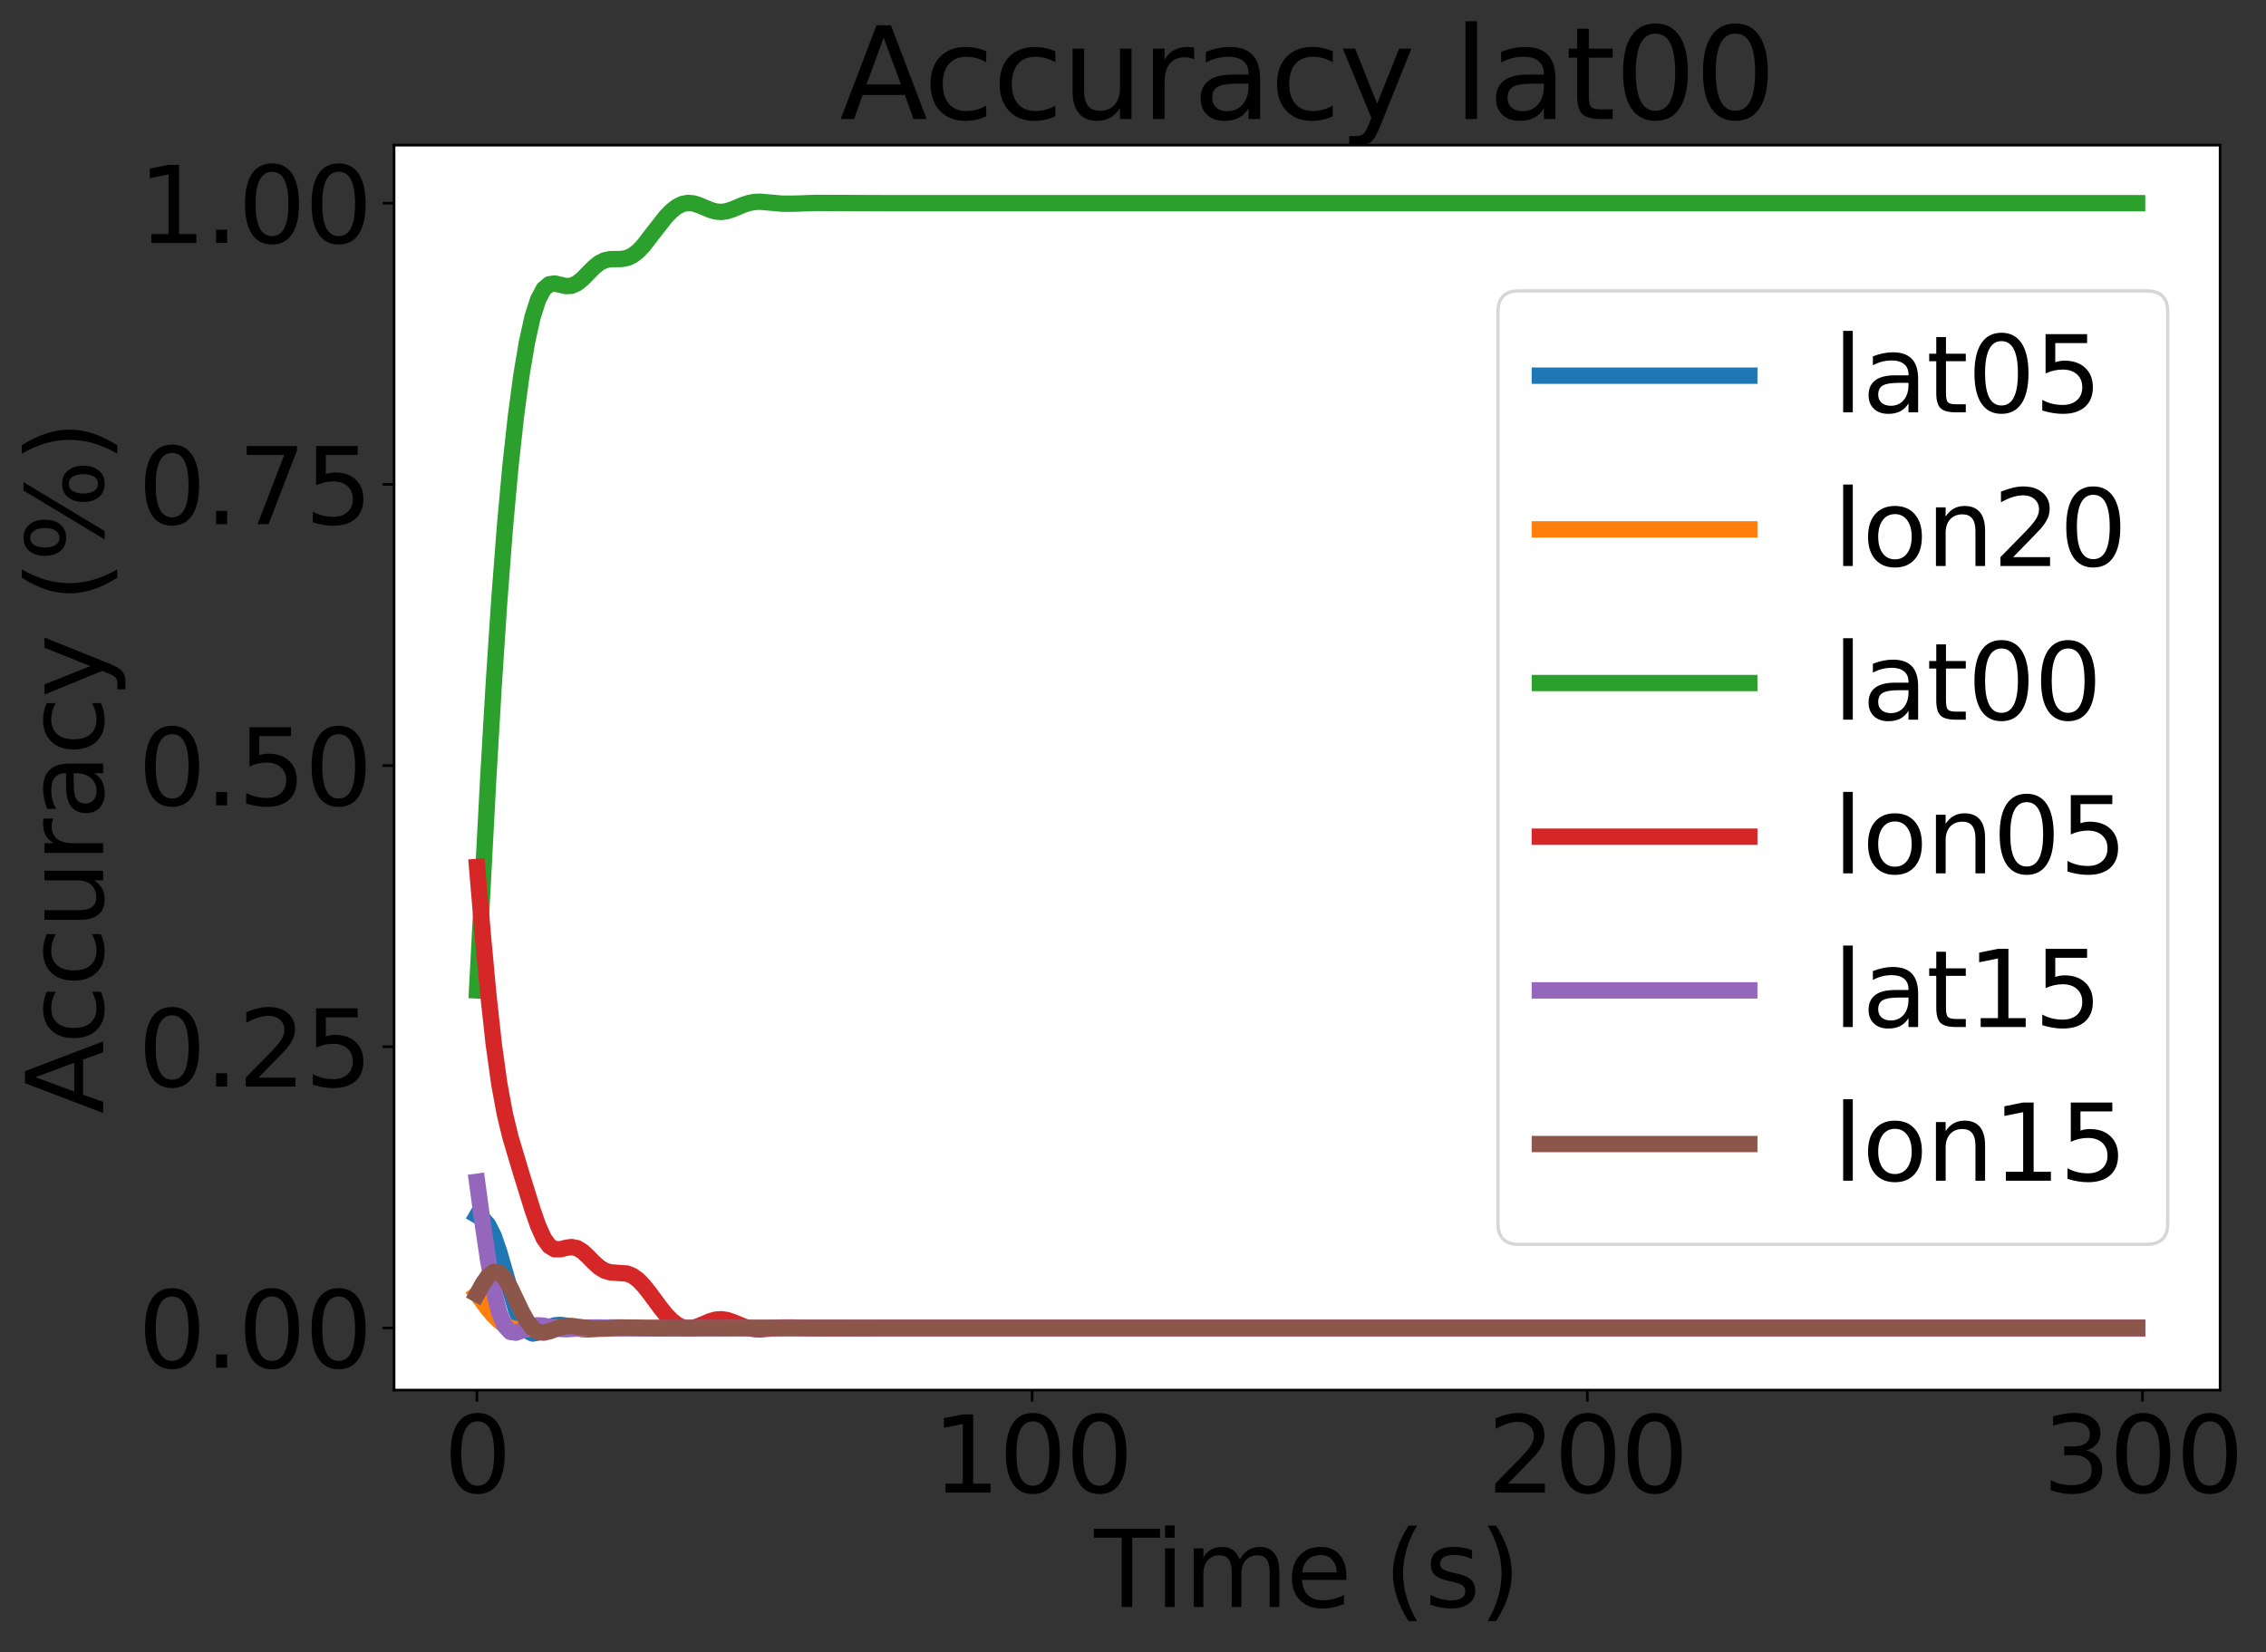 <?xml version="1.0" encoding="utf-8" standalone="no"?>
<!DOCTYPE svg PUBLIC "-//W3C//DTD SVG 1.1//EN"
  "http://www.w3.org/Graphics/SVG/1.1/DTD/svg11.dtd">
<svg height="505.024pt" version="1.1" viewBox="0 0 692.451 505.024" width="692.451pt" xmlns="http://www.w3.org/2000/svg" xmlns:xlink="http://www.w3.org/1999/xlink">
 <rect x="0" y="0" width="692.451" height="505.024" fill="#333333" stroke="none"/>
 <defs>
  <style type="text/css">*{stroke-linecap:butt;stroke-linejoin:round;}</style>
 </defs>
 <g id="figure_1">
  <g id="patch_1">
   <path d="M 0 505.024 
L 692.451 505.024 
L 692.451 0 
L 0 0 
z
" style="fill:none;"/>
  </g>
  <g id="axes_1">
   <g id="patch_2">
    <path d="M 120.42 424.884 
L 678.42 424.884 
L 678.42 44.364 
L 120.42 44.364 
z
" style="fill:#ffffff;"/>
   </g>
   <g id="matplotlib.axis_1">
    <g id="xtick_1">
     <g id="line2d_1">
      <defs>
       <path d="M 0 0 
L 0 3.5 
" id="m8b7777ca38" style="stroke:#000000;stroke-width:0.8;"/>
      </defs>
      <g>
       <use style="stroke:#000000;stroke-width:0.8;" x="145.741" xlink:href="#m8b7777ca38" y="424.884"/>
      </g>
     </g>
     <g id="text_1">
      <!-- 0 -->
      <g transform="translate(135.561 456.199)scale(0.32 -0.32)">
       <defs>
        <path d="M 2034 4250 
Q 1547 4250 1301 3770 
Q 1056 3291 1056 2328 
Q 1056 1369 1301 889 
Q 1547 409 2034 409 
Q 2525 409 2770 889 
Q 3016 1369 3016 2328 
Q 3016 3291 2770 3770 
Q 2525 4250 2034 4250 
z
M 2034 4750 
Q 2819 4750 3233 4129 
Q 3647 3509 3647 2328 
Q 3647 1150 3233 529 
Q 2819 -91 2034 -91 
Q 1250 -91 836 529 
Q 422 1150 422 2328 
Q 422 3509 836 4129 
Q 1250 4750 2034 4750 
z
" id="DejaVuSans-30" transform="scale(0.016)"/>
       </defs>
       <use xlink:href="#DejaVuSans-30"/>
      </g>
     </g>
    </g>
    <g id="xtick_2">
     <g id="line2d_2">
      <g>
       <use style="stroke:#000000;stroke-width:0.8;" x="315.398" xlink:href="#m8b7777ca38" y="424.884"/>
      </g>
     </g>
     <g id="text_2">
      <!-- 100 -->
      <g transform="translate(284.858 456.199)scale(0.32 -0.32)">
       <defs>
        <path d="M 794 531 
L 1825 531 
L 1825 4091 
L 703 3866 
L 703 4441 
L 1819 4666 
L 2450 4666 
L 2450 531 
L 3481 531 
L 3481 0 
L 794 0 
L 794 531 
z
" id="DejaVuSans-31" transform="scale(0.016)"/>
       </defs>
       <use xlink:href="#DejaVuSans-31"/>
       <use x="63.623" xlink:href="#DejaVuSans-30"/>
       <use x="127.246" xlink:href="#DejaVuSans-30"/>
      </g>
     </g>
    </g>
    <g id="xtick_3">
     <g id="line2d_3">
      <g>
       <use style="stroke:#000000;stroke-width:0.8;" x="485.054" xlink:href="#m8b7777ca38" y="424.884"/>
      </g>
     </g>
     <g id="text_3">
      <!-- 200 -->
      <g transform="translate(454.514 456.199)scale(0.32 -0.32)">
       <defs>
        <path d="M 1228 531 
L 3431 531 
L 3431 0 
L 469 0 
L 469 531 
Q 828 903 1448 1529 
Q 2069 2156 2228 2338 
Q 2531 2678 2651 2914 
Q 2772 3150 2772 3378 
Q 2772 3750 2511 3984 
Q 2250 4219 1831 4219 
Q 1534 4219 1204 4116 
Q 875 4013 500 3803 
L 500 4441 
Q 881 4594 1212 4672 
Q 1544 4750 1819 4750 
Q 2544 4750 2975 4387 
Q 3406 4025 3406 3419 
Q 3406 3131 3298 2873 
Q 3191 2616 2906 2266 
Q 2828 2175 2409 1742 
Q 1991 1309 1228 531 
z
" id="DejaVuSans-32" transform="scale(0.016)"/>
       </defs>
       <use xlink:href="#DejaVuSans-32"/>
       <use x="63.623" xlink:href="#DejaVuSans-30"/>
       <use x="127.246" xlink:href="#DejaVuSans-30"/>
      </g>
     </g>
    </g>
    <g id="xtick_4">
     <g id="line2d_4">
      <g>
       <use style="stroke:#000000;stroke-width:0.8;" x="654.711" xlink:href="#m8b7777ca38" y="424.884"/>
      </g>
     </g>
     <g id="text_4">
      <!-- 300 -->
      <g transform="translate(624.171 456.199)scale(0.32 -0.32)">
       <defs>
        <path d="M 2597 2516 
Q 3050 2419 3304 2112 
Q 3559 1806 3559 1356 
Q 3559 666 3084 287 
Q 2609 -91 1734 -91 
Q 1441 -91 1130 -33 
Q 819 25 488 141 
L 488 750 
Q 750 597 1062 519 
Q 1375 441 1716 441 
Q 2309 441 2620 675 
Q 2931 909 2931 1356 
Q 2931 1769 2642 2001 
Q 2353 2234 1838 2234 
L 1294 2234 
L 1294 2753 
L 1863 2753 
Q 2328 2753 2575 2939 
Q 2822 3125 2822 3475 
Q 2822 3834 2567 4026 
Q 2313 4219 1838 4219 
Q 1578 4219 1281 4162 
Q 984 4106 628 3988 
L 628 4550 
Q 988 4650 1302 4700 
Q 1616 4750 1894 4750 
Q 2613 4750 3031 4423 
Q 3450 4097 3450 3541 
Q 3450 3153 3228 2886 
Q 3006 2619 2597 2516 
z
" id="DejaVuSans-33" transform="scale(0.016)"/>
       </defs>
       <use xlink:href="#DejaVuSans-33"/>
       <use x="63.623" xlink:href="#DejaVuSans-30"/>
       <use x="127.246" xlink:href="#DejaVuSans-30"/>
      </g>
     </g>
    </g>
    <g id="text_5">
     <!-- Time (s) -->
     <g transform="translate(334.368 491.169)scale(0.32 -0.32)">
      <defs>
       <path d="M -19 4666 
L 3928 4666 
L 3928 4134 
L 2272 4134 
L 2272 0 
L 1638 0 
L 1638 4134 
L -19 4134 
L -19 4666 
z
" id="DejaVuSans-54" transform="scale(0.016)"/>
       <path d="M 603 3500 
L 1178 3500 
L 1178 0 
L 603 0 
L 603 3500 
z
M 603 4863 
L 1178 4863 
L 1178 4134 
L 603 4134 
L 603 4863 
z
" id="DejaVuSans-69" transform="scale(0.016)"/>
       <path d="M 3328 2828 
Q 3544 3216 3844 3400 
Q 4144 3584 4550 3584 
Q 5097 3584 5394 3201 
Q 5691 2819 5691 2113 
L 5691 0 
L 5113 0 
L 5113 2094 
Q 5113 2597 4934 2840 
Q 4756 3084 4391 3084 
Q 3944 3084 3684 2787 
Q 3425 2491 3425 1978 
L 3425 0 
L 2847 0 
L 2847 2094 
Q 2847 2600 2669 2842 
Q 2491 3084 2119 3084 
Q 1678 3084 1418 2786 
Q 1159 2488 1159 1978 
L 1159 0 
L 581 0 
L 581 3500 
L 1159 3500 
L 1159 2956 
Q 1356 3278 1631 3431 
Q 1906 3584 2284 3584 
Q 2666 3584 2933 3390 
Q 3200 3197 3328 2828 
z
" id="DejaVuSans-6d" transform="scale(0.016)"/>
       <path d="M 3597 1894 
L 3597 1613 
L 953 1613 
Q 991 1019 1311 708 
Q 1631 397 2203 397 
Q 2534 397 2845 478 
Q 3156 559 3463 722 
L 3463 178 
Q 3153 47 2828 -22 
Q 2503 -91 2169 -91 
Q 1331 -91 842 396 
Q 353 884 353 1716 
Q 353 2575 817 3079 
Q 1281 3584 2069 3584 
Q 2775 3584 3186 3129 
Q 3597 2675 3597 1894 
z
M 3022 2063 
Q 3016 2534 2758 2815 
Q 2500 3097 2075 3097 
Q 1594 3097 1305 2825 
Q 1016 2553 972 2059 
L 3022 2063 
z
" id="DejaVuSans-65" transform="scale(0.016)"/>
       <path id="DejaVuSans-20" transform="scale(0.016)"/>
       <path d="M 1984 4856 
Q 1566 4138 1362 3434 
Q 1159 2731 1159 2009 
Q 1159 1288 1364 580 
Q 1569 -128 1984 -844 
L 1484 -844 
Q 1016 -109 783 600 
Q 550 1309 550 2009 
Q 550 2706 781 3412 
Q 1013 4119 1484 4856 
L 1984 4856 
z
" id="DejaVuSans-28" transform="scale(0.016)"/>
       <path d="M 2834 3397 
L 2834 2853 
Q 2591 2978 2328 3040 
Q 2066 3103 1784 3103 
Q 1356 3103 1142 2972 
Q 928 2841 928 2578 
Q 928 2378 1081 2264 
Q 1234 2150 1697 2047 
L 1894 2003 
Q 2506 1872 2764 1633 
Q 3022 1394 3022 966 
Q 3022 478 2636 193 
Q 2250 -91 1575 -91 
Q 1294 -91 989 -36 
Q 684 19 347 128 
L 347 722 
Q 666 556 975 473 
Q 1284 391 1588 391 
Q 1994 391 2212 530 
Q 2431 669 2431 922 
Q 2431 1156 2273 1281 
Q 2116 1406 1581 1522 
L 1381 1569 
Q 847 1681 609 1914 
Q 372 2147 372 2553 
Q 372 3047 722 3315 
Q 1072 3584 1716 3584 
Q 2034 3584 2315 3537 
Q 2597 3491 2834 3397 
z
" id="DejaVuSans-73" transform="scale(0.016)"/>
       <path d="M 513 4856 
L 1013 4856 
Q 1481 4119 1714 3412 
Q 1947 2706 1947 2009 
Q 1947 1309 1714 600 
Q 1481 -109 1013 -844 
L 513 -844 
Q 928 -128 1133 580 
Q 1338 1288 1338 2009 
Q 1338 2731 1133 3434 
Q 928 4138 513 4856 
z
" id="DejaVuSans-29" transform="scale(0.016)"/>
      </defs>
      <use xlink:href="#DejaVuSans-54"/>
      <use x="57.959" xlink:href="#DejaVuSans-69"/>
      <use x="85.742" xlink:href="#DejaVuSans-6d"/>
      <use x="183.154" xlink:href="#DejaVuSans-65"/>
      <use x="244.678" xlink:href="#DejaVuSans-20"/>
      <use x="276.465" xlink:href="#DejaVuSans-28"/>
      <use x="315.479" xlink:href="#DejaVuSans-73"/>
      <use x="367.578" xlink:href="#DejaVuSans-29"/>
     </g>
    </g>
   </g>
   <g id="matplotlib.axis_2">
    <g id="ytick_1">
     <g id="line2d_5">
      <defs>
       <path d="M 0 0 
L -3.5 0 
" id="ma9d9fc1565" style="stroke:#000000;stroke-width:0.8;"/>
      </defs>
      <g>
       <use style="stroke:#000000;stroke-width:0.8;" x="120.42" xlink:href="#ma9d9fc1565" y="405.893"/>
      </g>
     </g>
     <g id="text_6">
      <!-- 0.00 -->
      <g transform="translate(42.17 418.05)scale(0.32 -0.32)">
       <defs>
        <path d="M 684 794 
L 1344 794 
L 1344 0 
L 684 0 
L 684 794 
z
" id="DejaVuSans-2e" transform="scale(0.016)"/>
       </defs>
       <use xlink:href="#DejaVuSans-30"/>
       <use x="63.623" xlink:href="#DejaVuSans-2e"/>
       <use x="95.41" xlink:href="#DejaVuSans-30"/>
       <use x="159.033" xlink:href="#DejaVuSans-30"/>
      </g>
     </g>
    </g>
    <g id="ytick_2">
     <g id="line2d_6">
      <g>
       <use style="stroke:#000000;stroke-width:0.8;" x="120.42" xlink:href="#ma9d9fc1565" y="319.946"/>
      </g>
     </g>
     <g id="text_7">
      <!-- 0.25 -->
      <g transform="translate(42.17 332.104)scale(0.32 -0.32)">
       <defs>
        <path d="M 691 4666 
L 3169 4666 
L 3169 4134 
L 1269 4134 
L 1269 2991 
Q 1406 3038 1543 3061 
Q 1681 3084 1819 3084 
Q 2600 3084 3056 2656 
Q 3513 2228 3513 1497 
Q 3513 744 3044 326 
Q 2575 -91 1722 -91 
Q 1428 -91 1123 -41 
Q 819 9 494 109 
L 494 744 
Q 775 591 1075 516 
Q 1375 441 1709 441 
Q 2250 441 2565 725 
Q 2881 1009 2881 1497 
Q 2881 1984 2565 2268 
Q 2250 2553 1709 2553 
Q 1456 2553 1204 2497 
Q 953 2441 691 2322 
L 691 4666 
z
" id="DejaVuSans-35" transform="scale(0.016)"/>
       </defs>
       <use xlink:href="#DejaVuSans-30"/>
       <use x="63.623" xlink:href="#DejaVuSans-2e"/>
       <use x="95.41" xlink:href="#DejaVuSans-32"/>
       <use x="159.033" xlink:href="#DejaVuSans-35"/>
      </g>
     </g>
    </g>
    <g id="ytick_3">
     <g id="line2d_7">
      <g>
       <use style="stroke:#000000;stroke-width:0.8;" x="120.42" xlink:href="#ma9d9fc1565" y="234"/>
      </g>
     </g>
     <g id="text_8">
      <!-- 0.50 -->
      <g transform="translate(42.17 246.158)scale(0.32 -0.32)">
       <use xlink:href="#DejaVuSans-30"/>
       <use x="63.623" xlink:href="#DejaVuSans-2e"/>
       <use x="95.41" xlink:href="#DejaVuSans-35"/>
       <use x="159.033" xlink:href="#DejaVuSans-30"/>
      </g>
     </g>
    </g>
    <g id="ytick_4">
     <g id="line2d_8">
      <g>
       <use style="stroke:#000000;stroke-width:0.8;" x="120.42" xlink:href="#ma9d9fc1565" y="148.054"/>
      </g>
     </g>
     <g id="text_9">
      <!-- 0.75 -->
      <g transform="translate(42.17 160.211)scale(0.32 -0.32)">
       <defs>
        <path d="M 525 4666 
L 3525 4666 
L 3525 4397 
L 1831 0 
L 1172 0 
L 2766 4134 
L 525 4134 
L 525 4666 
z
" id="DejaVuSans-37" transform="scale(0.016)"/>
       </defs>
       <use xlink:href="#DejaVuSans-30"/>
       <use x="63.623" xlink:href="#DejaVuSans-2e"/>
       <use x="95.41" xlink:href="#DejaVuSans-37"/>
       <use x="159.033" xlink:href="#DejaVuSans-35"/>
      </g>
     </g>
    </g>
    <g id="ytick_5">
     <g id="line2d_9">
      <g>
       <use style="stroke:#000000;stroke-width:0.8;" x="120.42" xlink:href="#ma9d9fc1565" y="62.108"/>
      </g>
     </g>
     <g id="text_10">
      <!-- 1.00 -->
      <g transform="translate(42.17 74.265)scale(0.32 -0.32)">
       <use xlink:href="#DejaVuSans-31"/>
       <use x="63.623" xlink:href="#DejaVuSans-2e"/>
       <use x="95.41" xlink:href="#DejaVuSans-30"/>
       <use x="159.033" xlink:href="#DejaVuSans-30"/>
      </g>
     </g>
    </g>
    <g id="text_11">
     <!-- Accuracy (%) -->
     <g transform="translate(31.515 340.447)rotate(-90)scale(0.32 -0.32)">
      <defs>
       <path d="M 2188 4044 
L 1331 1722 
L 3047 1722 
L 2188 4044 
z
M 1831 4666 
L 2547 4666 
L 4325 0 
L 3669 0 
L 3244 1197 
L 1141 1197 
L 716 0 
L 50 0 
L 1831 4666 
z
" id="DejaVuSans-41" transform="scale(0.016)"/>
       <path d="M 3122 3366 
L 3122 2828 
Q 2878 2963 2633 3030 
Q 2388 3097 2138 3097 
Q 1578 3097 1268 2742 
Q 959 2388 959 1747 
Q 959 1106 1268 751 
Q 1578 397 2138 397 
Q 2388 397 2633 464 
Q 2878 531 3122 666 
L 3122 134 
Q 2881 22 2623 -34 
Q 2366 -91 2075 -91 
Q 1284 -91 818 406 
Q 353 903 353 1747 
Q 353 2603 823 3093 
Q 1294 3584 2113 3584 
Q 2378 3584 2631 3529 
Q 2884 3475 3122 3366 
z
" id="DejaVuSans-63" transform="scale(0.016)"/>
       <path d="M 544 1381 
L 544 3500 
L 1119 3500 
L 1119 1403 
Q 1119 906 1312 657 
Q 1506 409 1894 409 
Q 2359 409 2629 706 
Q 2900 1003 2900 1516 
L 2900 3500 
L 3475 3500 
L 3475 0 
L 2900 0 
L 2900 538 
Q 2691 219 2414 64 
Q 2138 -91 1772 -91 
Q 1169 -91 856 284 
Q 544 659 544 1381 
z
M 1991 3584 
L 1991 3584 
z
" id="DejaVuSans-75" transform="scale(0.016)"/>
       <path d="M 2631 2963 
Q 2534 3019 2420 3045 
Q 2306 3072 2169 3072 
Q 1681 3072 1420 2755 
Q 1159 2438 1159 1844 
L 1159 0 
L 581 0 
L 581 3500 
L 1159 3500 
L 1159 2956 
Q 1341 3275 1631 3429 
Q 1922 3584 2338 3584 
Q 2397 3584 2469 3576 
Q 2541 3569 2628 3553 
L 2631 2963 
z
" id="DejaVuSans-72" transform="scale(0.016)"/>
       <path d="M 2194 1759 
Q 1497 1759 1228 1600 
Q 959 1441 959 1056 
Q 959 750 1161 570 
Q 1363 391 1709 391 
Q 2188 391 2477 730 
Q 2766 1069 2766 1631 
L 2766 1759 
L 2194 1759 
z
M 3341 1997 
L 3341 0 
L 2766 0 
L 2766 531 
Q 2569 213 2275 61 
Q 1981 -91 1556 -91 
Q 1019 -91 701 211 
Q 384 513 384 1019 
Q 384 1609 779 1909 
Q 1175 2209 1959 2209 
L 2766 2209 
L 2766 2266 
Q 2766 2663 2505 2880 
Q 2244 3097 1772 3097 
Q 1472 3097 1187 3025 
Q 903 2953 641 2809 
L 641 3341 
Q 956 3463 1253 3523 
Q 1550 3584 1831 3584 
Q 2591 3584 2966 3190 
Q 3341 2797 3341 1997 
z
" id="DejaVuSans-61" transform="scale(0.016)"/>
       <path d="M 2059 -325 
Q 1816 -950 1584 -1140 
Q 1353 -1331 966 -1331 
L 506 -1331 
L 506 -850 
L 844 -850 
Q 1081 -850 1212 -737 
Q 1344 -625 1503 -206 
L 1606 56 
L 191 3500 
L 800 3500 
L 1894 763 
L 2988 3500 
L 3597 3500 
L 2059 -325 
z
" id="DejaVuSans-79" transform="scale(0.016)"/>
       <path d="M 4653 2053 
Q 4381 2053 4226 1822 
Q 4072 1591 4072 1178 
Q 4072 772 4226 539 
Q 4381 306 4653 306 
Q 4919 306 5073 539 
Q 5228 772 5228 1178 
Q 5228 1588 5073 1820 
Q 4919 2053 4653 2053 
z
M 4653 2450 
Q 5147 2450 5437 2106 
Q 5728 1763 5728 1178 
Q 5728 594 5436 251 
Q 5144 -91 4653 -91 
Q 4153 -91 3862 251 
Q 3572 594 3572 1178 
Q 3572 1766 3864 2108 
Q 4156 2450 4653 2450 
z
M 1428 4353 
Q 1159 4353 1004 4120 
Q 850 3888 850 3481 
Q 850 3069 1003 2837 
Q 1156 2606 1428 2606 
Q 1700 2606 1854 2837 
Q 2009 3069 2009 3481 
Q 2009 3884 1853 4118 
Q 1697 4353 1428 4353 
z
M 4250 4750 
L 4750 4750 
L 1831 -91 
L 1331 -91 
L 4250 4750 
z
M 1428 4750 
Q 1922 4750 2215 4408 
Q 2509 4066 2509 3481 
Q 2509 2891 2217 2550 
Q 1925 2209 1428 2209 
Q 931 2209 642 2551 
Q 353 2894 353 3481 
Q 353 4063 643 4406 
Q 934 4750 1428 4750 
z
" id="DejaVuSans-25" transform="scale(0.016)"/>
      </defs>
      <use xlink:href="#DejaVuSans-41"/>
      <use x="66.658" xlink:href="#DejaVuSans-63"/>
      <use x="121.639" xlink:href="#DejaVuSans-63"/>
      <use x="176.619" xlink:href="#DejaVuSans-75"/>
      <use x="239.998" xlink:href="#DejaVuSans-72"/>
      <use x="281.111" xlink:href="#DejaVuSans-61"/>
      <use x="342.391" xlink:href="#DejaVuSans-63"/>
      <use x="397.371" xlink:href="#DejaVuSans-79"/>
      <use x="456.551" xlink:href="#DejaVuSans-20"/>
      <use x="488.338" xlink:href="#DejaVuSans-28"/>
      <use x="527.352" xlink:href="#DejaVuSans-25"/>
      <use x="622.371" xlink:href="#DejaVuSans-29"/>
     </g>
    </g>
   </g>
   <g id="line2d_10">
    <path clip-path="url(#p57d1f936d7)" d="M 145.784 371.514 
L 147.48 372.497 
L 149.177 374.393 
L 150.873 377.783 
L 152.57 382.71 
L 157.66 400.299 
L 159.356 404.364 
L 161.053 406.75 
L 162.749 407.588 
L 164.446 407.313 
L 167.839 405.634 
L 169.536 405.08 
L 171.232 404.95 
L 172.929 405.176 
L 176.322 405.993 
L 178.018 406.261 
L 179.715 406.335 
L 183.108 406.057 
L 186.501 405.734 
L 189.894 405.724 
L 196.681 405.985 
L 225.522 405.887 
L 276.419 405.892 
L 653.056 405.893 
L 653.056 405.893 
" style="fill:none;stroke:#1f77b4;stroke-linecap:square;stroke-width:5;"/>
   </g>
   <g id="line2d_11">
    <path clip-path="url(#p57d1f936d7)" d="M 145.784 395.579 
L 149.177 400.161 
L 150.873 402.144 
L 152.57 403.783 
L 154.266 405.012 
L 155.963 405.814 
L 157.66 406.223 
L 159.356 406.323 
L 162.749 406.042 
L 166.142 405.756 
L 169.536 405.763 
L 176.322 405.968 
L 196.681 405.9 
L 223.826 405.892 
L 541.083 405.893 
L 653.056 405.893 
L 653.056 405.893 
" style="fill:none;stroke:#ff7f0e;stroke-linecap:square;stroke-width:5;"/>
   </g>
   <g id="line2d_12">
    <path clip-path="url(#p57d1f936d7)" d="M 145.784 302.726 
L 149.177 238.315 
L 150.873 209.343 
L 152.57 183.633 
L 154.266 161.464 
L 155.963 142.755 
L 157.66 127.224 
L 159.356 114.551 
L 161.053 104.487 
L 162.749 96.868 
L 164.446 91.558 
L 166.142 88.35 
L 167.839 86.891 
L 169.536 86.665 
L 172.929 87.437 
L 174.625 87.365 
L 176.322 86.613 
L 178.018 85.234 
L 181.411 81.772 
L 183.108 80.394 
L 184.805 79.545 
L 186.501 79.206 
L 189.894 79.162 
L 191.591 78.869 
L 193.287 78.098 
L 194.984 76.784 
L 196.681 74.989 
L 200.074 70.58 
L 203.467 66.26 
L 205.163 64.506 
L 206.86 63.171 
L 208.557 62.331 
L 210.253 62.013 
L 211.95 62.181 
L 213.646 62.722 
L 217.039 64.163 
L 218.736 64.651 
L 220.432 64.786 
L 222.129 64.54 
L 223.826 63.987 
L 227.219 62.578 
L 228.915 62.037 
L 230.612 61.731 
L 232.308 61.66 
L 235.702 61.955 
L 239.095 62.263 
L 242.488 62.26 
L 249.274 62.021 
L 273.026 62.112 
L 327.316 62.108 
L 653.056 62.108 
L 653.056 62.108 
" style="fill:none;stroke:#2ca02c;stroke-linecap:square;stroke-width:5;"/>
   </g>
   <g id="line2d_13">
    <path clip-path="url(#p57d1f936d7)" d="M 145.784 264.972 
L 147.48 285.051 
L 149.177 303.469 
L 150.873 319.026 
L 152.57 331.258 
L 154.266 340.466 
L 155.963 347.492 
L 159.356 358.86 
L 162.749 369.794 
L 164.446 374.653 
L 166.142 378.44 
L 167.839 380.83 
L 169.536 381.842 
L 171.232 381.843 
L 172.929 381.417 
L 174.625 381.161 
L 176.322 381.488 
L 178.018 382.519 
L 179.715 384.084 
L 181.411 385.822 
L 183.108 387.347 
L 184.805 388.392 
L 186.501 388.897 
L 191.591 389.261 
L 193.287 389.942 
L 194.984 391.177 
L 196.681 392.927 
L 198.377 395.051 
L 201.77 399.648 
L 203.467 401.753 
L 205.163 403.53 
L 206.86 404.87 
L 208.557 405.701 
L 210.253 406.001 
L 211.95 405.815 
L 213.646 405.263 
L 217.039 403.822 
L 218.736 403.342 
L 220.432 403.215 
L 222.129 403.467 
L 223.826 404.022 
L 227.219 405.426 
L 228.915 405.963 
L 230.612 406.266 
L 232.308 406.336 
L 235.702 406.043 
L 239.095 405.739 
L 242.488 405.742 
L 249.274 405.978 
L 271.329 405.894 
L 300.171 405.893 
L 653.056 405.893 
L 653.056 405.893 
" style="fill:none;stroke:#d62728;stroke-linecap:square;stroke-width:5;"/>
   </g>
   <g id="line2d_14">
    <path clip-path="url(#p57d1f936d7)" d="M 145.784 361.201 
L 147.48 373.796 
L 149.177 385.214 
L 150.873 394.523 
L 152.57 401.217 
L 154.266 405.275 
L 155.963 407.094 
L 157.66 407.335 
L 159.356 406.732 
L 161.053 405.915 
L 162.749 405.305 
L 164.446 405.079 
L 166.142 405.21 
L 171.232 406.191 
L 172.929 406.287 
L 176.322 406.066 
L 179.715 405.761 
L 183.108 405.732 
L 189.894 405.975 
L 240.791 405.893 
L 653.056 405.893 
L 653.056 405.893 
" style="fill:none;stroke:#9467bd;stroke-linecap:square;stroke-width:5;"/>
   </g>
   <g id="line2d_15">
    <path clip-path="url(#p57d1f936d7)" d="M 145.784 395.579 
L 147.48 392.472 
L 149.177 390.019 
L 150.873 388.751 
L 152.57 388.969 
L 154.266 390.675 
L 155.963 393.574 
L 159.356 400.74 
L 161.053 403.813 
L 162.749 405.974 
L 164.446 407.102 
L 166.142 407.325 
L 167.839 406.938 
L 171.232 405.703 
L 172.929 405.347 
L 174.625 405.28 
L 178.018 405.713 
L 181.411 406.136 
L 184.805 406.108 
L 189.894 405.786 
L 193.287 405.788 
L 200.074 405.952 
L 230.612 405.892 
L 317.137 405.893 
L 653.056 405.893 
L 653.056 405.893 
" style="fill:none;stroke:#8c564b;stroke-linecap:square;stroke-width:5;"/>
   </g>
   <g id="patch_3">
    <path d="M 120.42 424.884 
L 120.42 44.364 
" style="fill:none;stroke:#000000;stroke-linecap:square;stroke-linejoin:miter;stroke-width:0.8;"/>
   </g>
   <g id="patch_4">
    <path d="M 678.42 424.884 
L 678.42 44.364 
" style="fill:none;stroke:#000000;stroke-linecap:square;stroke-linejoin:miter;stroke-width:0.8;"/>
   </g>
   <g id="patch_5">
    <path d="M 120.42 424.884 
L 678.42 424.884 
" style="fill:none;stroke:#000000;stroke-linecap:square;stroke-linejoin:miter;stroke-width:0.8;"/>
   </g>
   <g id="patch_6">
    <path d="M 120.42 44.364 
L 678.42 44.364 
" style="fill:none;stroke:#000000;stroke-linecap:square;stroke-linejoin:miter;stroke-width:0.8;"/>
   </g>
   <g id="text_12">
    <!-- Accuracy lat00 -->
    <g transform="translate(256.599 36.378)scale(0.384 -0.384)">
     <defs>
      <path d="M 603 4863 
L 1178 4863 
L 1178 0 
L 603 0 
L 603 4863 
z
" id="DejaVuSans-6c" transform="scale(0.016)"/>
      <path d="M 1172 4494 
L 1172 3500 
L 2356 3500 
L 2356 3053 
L 1172 3053 
L 1172 1153 
Q 1172 725 1289 603 
Q 1406 481 1766 481 
L 2356 481 
L 2356 0 
L 1766 0 
Q 1100 0 847 248 
Q 594 497 594 1153 
L 594 3053 
L 172 3053 
L 172 3500 
L 594 3500 
L 594 4494 
L 1172 4494 
z
" id="DejaVuSans-74" transform="scale(0.016)"/>
     </defs>
     <use xlink:href="#DejaVuSans-41"/>
     <use x="66.658" xlink:href="#DejaVuSans-63"/>
     <use x="121.639" xlink:href="#DejaVuSans-63"/>
     <use x="176.619" xlink:href="#DejaVuSans-75"/>
     <use x="239.998" xlink:href="#DejaVuSans-72"/>
     <use x="281.111" xlink:href="#DejaVuSans-61"/>
     <use x="342.391" xlink:href="#DejaVuSans-63"/>
     <use x="397.371" xlink:href="#DejaVuSans-79"/>
     <use x="456.551" xlink:href="#DejaVuSans-20"/>
     <use x="488.338" xlink:href="#DejaVuSans-6c"/>
     <use x="516.121" xlink:href="#DejaVuSans-61"/>
     <use x="577.4" xlink:href="#DejaVuSans-74"/>
     <use x="616.609" xlink:href="#DejaVuSans-30"/>
     <use x="680.232" xlink:href="#DejaVuSans-30"/>
    </g>
   </g>
   <g id="legend_1">
    <g id="patch_7">
     <path d="M 464.15 380.334 
L 656.02 380.334 
Q 662.42 380.334 662.42 373.934 
L 662.42 95.314 
Q 662.42 88.914 656.02 88.914 
L 464.15 88.914 
Q 457.75 88.914 457.75 95.314 
L 457.75 373.934 
Q 457.75 380.334 464.15 380.334 
z
" style="fill:#ffffff;opacity:0.8;stroke:#cccccc;stroke-linejoin:miter;"/>
    </g>
    <g id="line2d_16">
     <path d="M 470.55 114.829 
L 534.55 114.829 
" style="fill:none;stroke:#1f77b4;stroke-linecap:square;stroke-width:5;"/>
    </g>
    <g id="line2d_17"/>
    <g id="text_13">
     <!-- lat05 -->
     <g transform="translate(560.15 126.029)scale(0.32 -0.32)">
      <use xlink:href="#DejaVuSans-6c"/>
      <use x="27.783" xlink:href="#DejaVuSans-61"/>
      <use x="89.062" xlink:href="#DejaVuSans-74"/>
      <use x="128.271" xlink:href="#DejaVuSans-30"/>
      <use x="191.895" xlink:href="#DejaVuSans-35"/>
     </g>
    </g>
    <g id="line2d_18">
     <path d="M 470.55 161.799 
L 534.55 161.799 
" style="fill:none;stroke:#ff7f0e;stroke-linecap:square;stroke-width:5;"/>
    </g>
    <g id="line2d_19"/>
    <g id="text_14">
     <!-- lon20 -->
     <g transform="translate(560.15 172.999)scale(0.32 -0.32)">
      <defs>
       <path d="M 1959 3097 
Q 1497 3097 1228 2736 
Q 959 2375 959 1747 
Q 959 1119 1226 758 
Q 1494 397 1959 397 
Q 2419 397 2687 759 
Q 2956 1122 2956 1747 
Q 2956 2369 2687 2733 
Q 2419 3097 1959 3097 
z
M 1959 3584 
Q 2709 3584 3137 3096 
Q 3566 2609 3566 1747 
Q 3566 888 3137 398 
Q 2709 -91 1959 -91 
Q 1206 -91 779 398 
Q 353 888 353 1747 
Q 353 2609 779 3096 
Q 1206 3584 1959 3584 
z
" id="DejaVuSans-6f" transform="scale(0.016)"/>
       <path d="M 3513 2113 
L 3513 0 
L 2938 0 
L 2938 2094 
Q 2938 2591 2744 2837 
Q 2550 3084 2163 3084 
Q 1697 3084 1428 2787 
Q 1159 2491 1159 1978 
L 1159 0 
L 581 0 
L 581 3500 
L 1159 3500 
L 1159 2956 
Q 1366 3272 1645 3428 
Q 1925 3584 2291 3584 
Q 2894 3584 3203 3211 
Q 3513 2838 3513 2113 
z
" id="DejaVuSans-6e" transform="scale(0.016)"/>
      </defs>
      <use xlink:href="#DejaVuSans-6c"/>
      <use x="27.783" xlink:href="#DejaVuSans-6f"/>
      <use x="88.965" xlink:href="#DejaVuSans-6e"/>
      <use x="152.344" xlink:href="#DejaVuSans-32"/>
      <use x="215.967" xlink:href="#DejaVuSans-30"/>
     </g>
    </g>
    <g id="line2d_20">
     <path d="M 470.55 208.769 
L 534.55 208.769 
" style="fill:none;stroke:#2ca02c;stroke-linecap:square;stroke-width:5;"/>
    </g>
    <g id="line2d_21"/>
    <g id="text_15">
     <!-- lat00 -->
     <g transform="translate(560.15 219.969)scale(0.32 -0.32)">
      <use xlink:href="#DejaVuSans-6c"/>
      <use x="27.783" xlink:href="#DejaVuSans-61"/>
      <use x="89.062" xlink:href="#DejaVuSans-74"/>
      <use x="128.271" xlink:href="#DejaVuSans-30"/>
      <use x="191.895" xlink:href="#DejaVuSans-30"/>
     </g>
    </g>
    <g id="line2d_22">
     <path d="M 470.55 255.739 
L 534.55 255.739 
" style="fill:none;stroke:#d62728;stroke-linecap:square;stroke-width:5;"/>
    </g>
    <g id="line2d_23"/>
    <g id="text_16">
     <!-- lon05 -->
     <g transform="translate(560.15 266.939)scale(0.32 -0.32)">
      <use xlink:href="#DejaVuSans-6c"/>
      <use x="27.783" xlink:href="#DejaVuSans-6f"/>
      <use x="88.965" xlink:href="#DejaVuSans-6e"/>
      <use x="152.344" xlink:href="#DejaVuSans-30"/>
      <use x="215.967" xlink:href="#DejaVuSans-35"/>
     </g>
    </g>
    <g id="line2d_24">
     <path d="M 470.55 302.709 
L 534.55 302.709 
" style="fill:none;stroke:#9467bd;stroke-linecap:square;stroke-width:5;"/>
    </g>
    <g id="line2d_25"/>
    <g id="text_17">
     <!-- lat15 -->
     <g transform="translate(560.15 313.909)scale(0.32 -0.32)">
      <use xlink:href="#DejaVuSans-6c"/>
      <use x="27.783" xlink:href="#DejaVuSans-61"/>
      <use x="89.062" xlink:href="#DejaVuSans-74"/>
      <use x="128.271" xlink:href="#DejaVuSans-31"/>
      <use x="191.895" xlink:href="#DejaVuSans-35"/>
     </g>
    </g>
    <g id="line2d_26">
     <path d="M 470.55 349.679 
L 534.55 349.679 
" style="fill:none;stroke:#8c564b;stroke-linecap:square;stroke-width:5;"/>
    </g>
    <g id="line2d_27"/>
    <g id="text_18">
     <!-- lon15 -->
     <g transform="translate(560.15 360.879)scale(0.32 -0.32)">
      <use xlink:href="#DejaVuSans-6c"/>
      <use x="27.783" xlink:href="#DejaVuSans-6f"/>
      <use x="88.965" xlink:href="#DejaVuSans-6e"/>
      <use x="152.344" xlink:href="#DejaVuSans-31"/>
      <use x="215.967" xlink:href="#DejaVuSans-35"/>
     </g>
    </g>
   </g>
  </g>
 </g>
 <defs>
  <clipPath id="p57d1f936d7">
   <rect height="380.52" width="558" x="120.42" y="44.364"/>
  </clipPath>
 </defs>
</svg>
